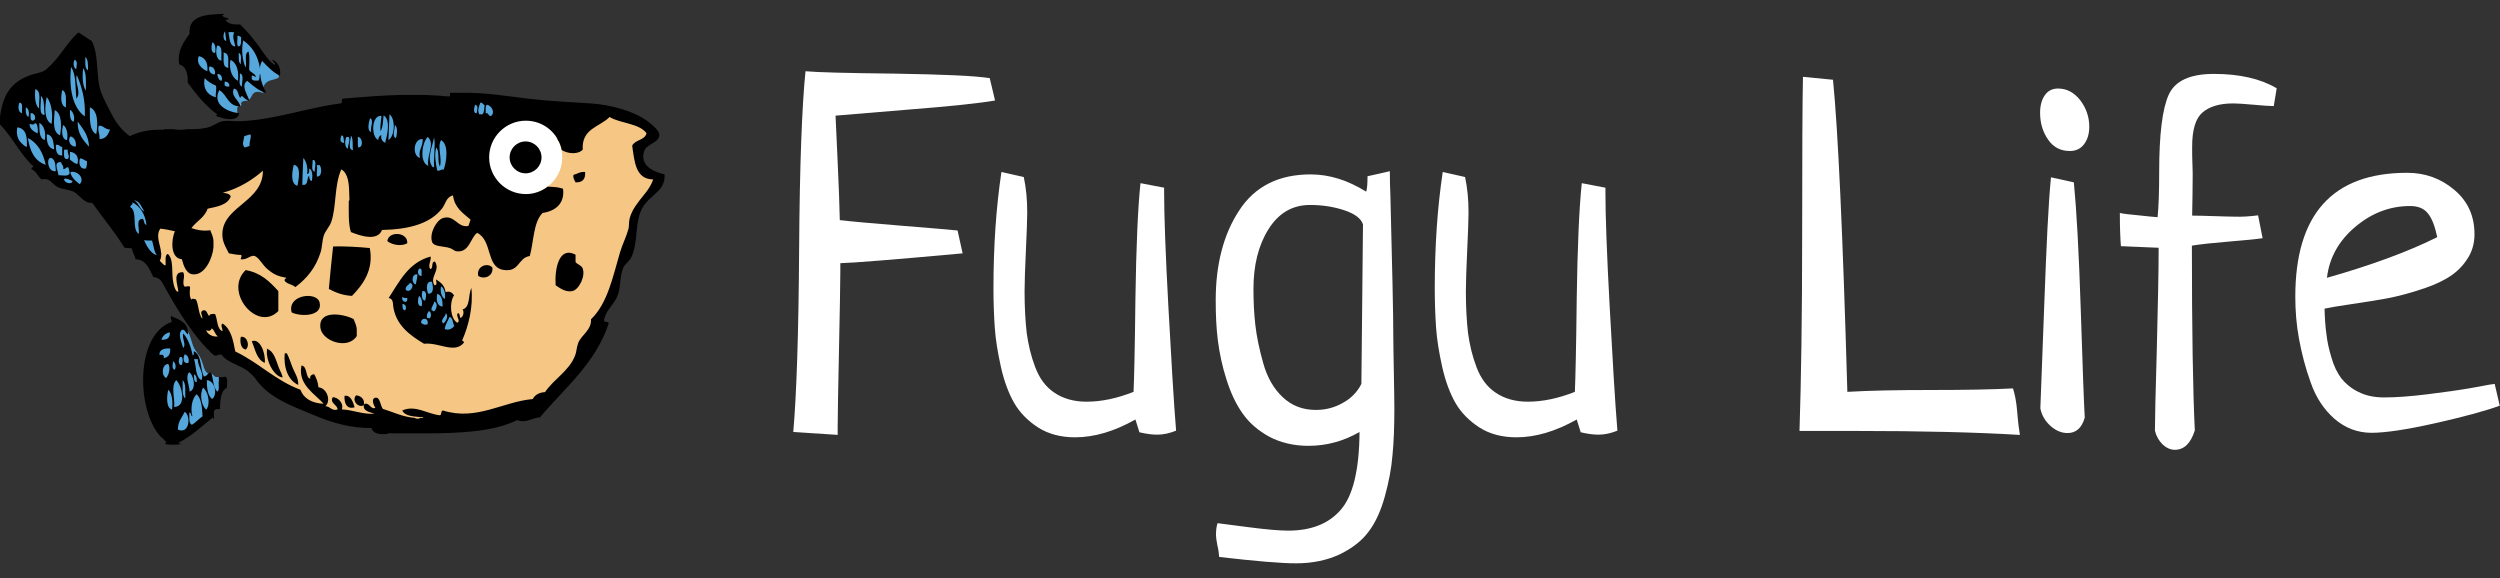 <?xml version="1.0" encoding="utf-8"?>
<!-- Generator: Adobe Illustrator 27.1.1, SVG Export Plug-In . SVG Version: 6.00 Build 0)  -->
<svg version="1.1" id="Layer_1" xmlns="http://www.w3.org/2000/svg" xmlns:xlink="http://www.w3.org/1999/xlink" x="0px" y="0px"
	 viewBox="0 0 940.4 217.6" style="enable-background:new 0 0 940.4 217.6;" xml:space="preserve">
<rect x="0" y="0" width="940.4" height="217.6" fill="#333333" stroke="none"/>
<style type="text/css">
	.st0{fill:#F5C684;}
	.st1{fill:#FFFFFF;}
	.st2{fill:#56A7DC;}
</style>
<g id="fugu_1">
	<path class="st0" d="M247.9,67.6c0,0.7-0.4,1.4-0.9,1.8c-1.2,0.9-2.2,3.1-3.2,4.3c-1.5,1.8-2.8,3.8-3.9,5.9
		c-2.3,4.4-2.4,9.8-4.4,14.4c-1.6,3.6-2.6,7.4-3.5,11.2c-0.9,3.7-2.6,7.2-4.3,10.6c-1.1,2.2-2.5,4.2-3.5,6.4c-0.9,2-1.6,3.7-3,5.5
		c-0.4,0.5-0.8,1.1-1.2,1.6c-0.9,1.4-1.4,2.9-1.9,4.5c-0.7,2.1-1.5,4.5-3.4,6.8c-0.5,0.6-0.9,1.1-1.4,1.7c-2,2.5-4.1,5.1-7.1,7.1
		c-4.3,2.8-8.3,4-13.5,5.1c-1.9,0.4-3.7,0.9-5.7,1.6c-2.9,0.9-5.9,1.9-9.2,2.1c-1.3,0.1-2.6,0.1-3.9,0.1c-1.3,0-2.5,0-3.7,0.1
		c-1.8,0.2-3.5,0.6-5.1,0.9c-2.3,0.5-4.6,1-7.2,1c-1.2,0-2.4-0.1-3.7-0.4c-5.6-1.1-11.3-1.9-16.7-2.4c-1.2-0.1-2.6-0.2-4.1-0.3
		c-6.9-0.4-15.5-0.8-20.3-6.4c-1.5-1.7-3.1-2.6-5.2-3.6c-0.9-0.5-1.9-0.9-2.9-1.6c-2.5-1.5-4.9-3.1-7.3-4.7c-1.5-1-2.9-2-4.4-2.9
		c-1.9-1.2-3.8-2.2-5.9-3.4c-5.8-3.2-11.8-6.5-15.5-12.5c-1-1.7-2-3.3-2.9-5c-1.4-2.4-2.9-4.9-4.5-7.3c-0.3-0.5-0.6-1-1-1.5
		c-1.1-1.7-2.2-3.4-3.1-5.2c-0.4-0.9-0.9-1.8-1.2-2.8c-0.3-0.9,0-1.8,0.1-2.7c0.3-2.6-0.2-5.3-1.3-7.7c-0.3-0.7-0.5-1-0.5-1.7
		c0-0.5,0-1.1,0.1-1.6c0.1-0.7,0.4-1.3,0.8-1.8c0.6-0.7,1.4-1,2.3-0.9c2,0.2,3.9,0.6,5.9,1.1c0.7,0.2,1.2,0.6,1.5,1.2
		c0.3,0.6,0.3,1.3,0,2c-0.9,1.8-1.2,5.1-0.3,6.6c0.3,0.4,0.5,0.5,0.9,0.6c1,0.1,1.9,0.8,2.1,1.7c0.5,1.9,1.2,3.9,2.1,4
		c1.1,0.1,1.9-0.2,2.6-0.9c2-2.3,2-7.9,1.8-10.9c-1.9,0-3.9-0.3-5.9-1.1c-0.7-0.3-1.2-0.8-1.4-1.5c-0.2-0.7-0.1-1.4,0.3-2
		c0.9-1.2,1.9-2.1,2.9-3c1.3-1.2,2.5-2.2,2.9-3.7c0.5-1.6,1.9-1.8,5.5-2.5c0.8-0.1,1.9-0.4,2.2-0.5c0.1-0.1,0.2-0.2,0.3-0.3
		c-0.1,0-0.1-0.1-0.1-0.1c-1.1-0.7-1.3-2.2-0.7-3.2c0.7-0.9,1.9-1.3,2.9-0.8c1.8-0.2,7.4-4.3,11.3-7.8c0.7-0.6,1.7-0.8,2.5-0.4
		c0.8,0.4,1.4,1.2,1.4,2.1c0,7.1-4.7,11-8.8,14.4c-3.2,2.7-6.1,5-6.5,8.6c-0.2,2.2,0.6,5.2,1.6,5.8c0.5,0.3,1.6,0.4,2.6,0.5
		c1.3,0.1,2.8,0.3,4.1,0.9c3.1,1.3,5.8,3.2,8.5,5c1.1,0.7,2.2,1.5,3.3,2.2c1.1,0.7,1.9,1.4,2.7,2c2.1,1.7,2.1,1.7,3.6,0.2
		c2.7-2.7,4.7-5.8,5.6-8.8c0.6-2,1.3-4,2.1-5.9c1.1-3,2.2-6.1,2.8-9c0.4-1.9,0.6-3.9,0.7-5.9c0.4-3.8,0.7-7.7,2.4-11.5
		c0.4-0.9,1.5-1.5,2.5-1.4c2.7,0.4,4.6,7.4,4.6,7.4c0.1,0.9,0.1,2.6-0.1,5.6c-0.2,3-0.5,9.1,0.1,11c4.5,1.8,6.5,1.5,7.2,1.2
		c0.4-0.2,0.7-0.5,0.9-0.9c0.4-0.9,1.2-1.4,2.1-1.5c10.4-0.2,17.2-2.6,20.8-7.2c0.3-0.4,0.6-0.9,0.8-1.4c0.7-1.5,1.7-3.6,4.4-4.3
		c0.8-0.2,1.6,0,2.2,0.5c0.6,0.5,0.8,1.3,0.7,2.1c-0.5,2.5,3.4,6.4,6.5,9.5c2.6,2.6,5,4.9,6.1,7.4c0.3,0.7,0.6,1.5,0.9,2.3
		c0.9,2.2,2.3,6,3.9,6.4c0.7,0.2,1.7-0.4,2.4-0.9c0.9-0.7,3.9-2.9,4.9-4.4c0.8-1.2,0.8-3.2,0.9-5.3c0.1-3.7,0.2-8.3,4.6-10.8
		c0.9-0.5,1.7-0.9,2.6-1.3c2.9-1.3,4.2-1.9,4.2-4.5c-0.4-0.1-1.1-0.1-1.9,0c-2.1,0-5.2,0.2-7.6,0.4c-0.8,0.1-1.6,0.2-2.4,0.2
		c-6.5,0-11.9-4.5-13.4-10.5c-0.3-1-0.4-2.1-0.4-3.2c0-3.1,1.1-6,2.8-8.3c2.4-3.2,6.3-5.3,10.7-5.4c0.1,0,0.2,0,0.3,0
		c1.4,0,2.8,0.2,4.1,0.7c1.2,0.4,2.4,0.9,3.5,1.7c0.1,0.1,0.2,0.2,0.4,0.3c1.4,1,2.6,2.2,3.6,3.6c0.9,1,1.8,1.8,2.8,2.5
		c0.3,0.2,0.9,0.4,1.6,0.6c1.1,0.3,2.4,0.6,3.2,0.7c0.3-5.9,5.7-11.2,11.3-12.9c4.3-1.4,14.6,3.3,16.9,6.4c0.5,0.7,0.7,1.5,0.5,2.2
		c-0.4,1.7-2,2.6-3.2,3.3c-0.1,0.1-0.3,0.1-0.4,0.2l-0.2,0.2c-0.9,0.7-1.3,1.5-1.3,2.5c0,3.1,1.4,8,5.3,8
		C246.9,65.3,247.9,66.3,247.9,67.6L247.9,67.6z"/>
	<path class="st1" d="M209.2,51.6c0.9,1.4,1.6,3,2,4.8c0.2,0.9,0.3,1.8,0.3,2.8c0,4.5-2.2,8.5-5.5,11c-1.7,1.3-3.7,2.2-5.8,2.6
		c2.4-0.2,5.4-0.4,7.6-0.4c0,0-0.1,0-0.1,0.1c-2.8,2.1-6.2,3.3-9.9,3.3c-9.1,0-16.5-7.4-16.5-16.5s7.4-16.5,16.5-16.5
		c7.6,0,13.9,5.1,15.9,12c-0.7-0.2-1.3-0.4-1.6-0.6C211,53.4,210.1,52.6,209.2,51.6z"/>
	<path class="st2" d="M186,39.5c0.6,2,1,4.6-0.7,5.9c-0.9,0.7-2.2,0.7-3.3,0.6c-2.1-0.1-4.2-0.5-5.8-1.9s-2.1-4-0.7-5.5
		c1.2-1.3,3.2-1.2,5-0.8c2.1,0.4,4,1.1,5.9,2 M157.1,51.5c-0.5,0.2-1,0.5-1.4,0.9c-0.7,0.7-0.9,1.7-1,2.7c-0.1,1.7,0.1,3.4,1.2,4.7
		c0.3,0.4,0.7,0.7,1.1,1.1c1.5,1.2,3,2.5,4.5,3.7c0.6,0.5,1.3,1,2.1,1.2c0.6,0.1,1.1,0,1.7-0.2c0.9-0.2,1.8-0.5,2.3-1.1
		c0.4-0.5,0.6-1.2,0.7-1.9c0.3-1.4,0.5-2.8,0.7-4.2c0.1-0.9,0.2-1.9,0.1-2.8c-0.7-4-5-4.9-8.4-4.8C159.5,50.8,158.3,51,157.1,51.5
		L157.1,51.5z M147,42.3c-1.8-0.2-3.6,0-5.3,0.2c-0.7,0.1-1.5,0.2-2.1,0.5c-1.2,0.5-2.1,1.5-2.5,2.8s-0.2,2.6,0.4,3.7
		c0.3,0.6,0.8,1.1,1.3,1.5c1.2,1.2,2.4,2.5,3.8,3.4c0.4,0.2,0.8,0.5,1.2,0.5c0.5,0.1,1-0.1,1.5-0.2c1-0.4,1.9-0.9,2.9-1.5
		c0.4-0.3,0.9-0.5,1.3-0.9c0.7-0.8,0.9-1.9,0.9-3c0-1.2-0.2-2.5-0.6-3.6C149.2,44.5,148.6,42.5,147,42.3L147,42.3z M127.4,51.4
		c-0.2,0.5-0.1,1.3-0.1,1.9c0,0.2,0,0.5,0.1,0.7c0.2,0.7,1,0.8,1.6,1.2c0.8,0.4,1.3,1.2,2.1,1.6c0.8,0.5,1.8,0.5,2.8,0.2
		s1.7-0.8,2.3-1.5c0.3-0.3,0.6-0.7,0.7-1.1c0.2-0.8-0.2-1.6-0.5-2.3c-0.2-0.4-0.3-0.9-0.6-1.2c-0.5-0.6-1.3-0.8-2-0.9
		c-0.4-0.1-0.8-0.2-1.2,0c-0.2,0.1-0.4,0.2-0.6,0.3c-0.6,0.4-1.4,0.4-2.1,0.3c-0.5,0-1.3-0.3-1.8,0c-0.2,0.1-0.4,0.3-0.5,0.6
		c-0.1,0.1-0.1,0.1-0.2,0.2C127.5,51.2,127.4,51.3,127.4,51.4z M112.3,60.7c-0.9,0.4-1.7-0.8-2.5-0.1c-0.3,0.2-0.5,0.5-0.6,0.8
		c-0.6,1-0.2,2.5-0.3,3.6c0,0.8-0.1,1.6-0.1,2.4s0.2,1.6,0.6,2.2s1.3,1.1,2.1,0.9c0.3-0.1,0.6-0.3,1-0.3c0.9-0.2,2,0.3,2.8-0.1
		c0.4-0.2,0.6-0.5,0.9-0.7c0.5-0.4,1.1-0.5,1.7-0.8s0.9-0.9,1.4-1.2c0.4-0.2,0.8-0.3,1.2-0.5c0.4-0.2,0.7-0.6,0.9-1
		c0.1-0.3,0.2-0.7,0.2-1.1c0-0.7,0.1-1.4,0.1-2.1c0-0.3,0-0.5-0.1-0.8c-0.2-0.3-0.5-0.5-0.8-0.6c-0.5-0.2-1-0.6-1.3-1
		c-0.4-0.4-0.7-0.8-1.2-0.9c-0.7-0.1-1.3,0.5-1.9,0.4c-0.2,0-0.4-0.2-0.6-0.3c-0.3-0.2-0.6-0.4-0.9-0.6c-0.3-0.2-0.7-0.4-1-0.3
		c-0.4,0.1-0.6,0.6-0.8,1S112.7,60.5,112.3,60.7L112.3,60.7z M92.2,50c-0.6,0.2-1.1,0.7-1.3,1.3s-0.3,1.2-0.3,1.9
		c0,0.8,0.2,1.5,0.6,2.2c0.1,0.1,0.1,0.2,0.2,0.3c0.1,0.1,0.3,0.2,0.5,0.2c0.7,0.2,1.4,0.4,2.1,0.3c0.3,0,0.6-0.6,0.7-0.9
		c0.4-0.9,0.7-1.8,0.8-2.7c0.1-0.6,0-2.2-0.6-2.6c-0.2-0.2-0.8,0-1.1,0C93.2,49.9,92.7,49.8,92.2,50L92.2,50z M55,78
		c-1.1-2.3-3.3-5.7-6.3-3.9c-1.3,0.8-2,2.3-2.1,3.9s0.3,3.1,0.9,4.5c2,5.5,5.4,10.6,10,14.2c0.6,0.5,1.5,0.9,2,0.3
		c0.2-0.3,0.1-0.8,0-1.2c-0.5-1.7-1.1-3.5-1.6-5.2c-0.1-0.5-0.3-0.9-0.5-1.3c-0.4-0.6-1-1-1.6-1.1C56.8,84.9,56.5,81.1,55,78L55,78z
		 M25.8,23c-0.9,1.9-1.2,4-2.1,6c-0.8,1.7-2,3.2-3.6,4.4c-0.6,0.4-1.2,0.8-1.9,0.8c-0.5,0-1-0.3-1.5-0.5c-1-0.5-2.1-0.8-3.3-1.1
		c-0.5-0.1-1-0.1-1.3,0.2c-0.2,0.2-0.3,0.5-0.4,0.8c-0.4,1.4-0.8,2.7-1.2,4.1c-1.2,0.1-2.3,0.2-3.5,0.3c-0.5,0-1.1,0.1-1.3,0.5
		c-0.2,0.3-0.2,0.6-0.2,0.9c-0.1,1.8-0.1,3.7-0.2,5.5c-0.1,2.2-0.1,4.5,0.6,6.6c0.7,1.8,1.8,3.3,3,4.8c0.7,0.9,1.4,1.7,2.1,2.6
		c1.8,2.2,3.6,4.5,5.8,6.4c3.2,2.8,7.2,4.6,11.4,5.2c1.2,0.2,2.5,0.3,3.6-0.3c1.1-0.6,1.8-2.1,1.1-3.1c-0.2-0.4-0.7-0.7-0.7-1.2
		c-0.1-0.9,1-1.3,1.5-1.9c1-1,0.6-2.7,0-4c-0.1-0.3-0.2-0.6-0.2-0.9c0.1-1.1,2-1.2,2.2-2.3c0.1-0.4-0.1-0.7,0-1.1
		c0.2-0.7,1.2-0.8,1.9-1c2.5-0.4,4.7-2.6,5-5.1c0-0.4,0-0.8-0.1-1.2c-0.3-0.7-1-1-1.5-1.5c-1.4-1.2-1.7-3.2-2.5-4.8
		c-0.8-1.9-2.3-3.5-4.2-4.6c0.3-4,0.4-8.1,0.2-12.1c0-1.5-0.1-3-0.8-4.4C31.6,16.9,27.1,19.9,25.8,23L25.8,23z M70.2,124.1
		c-2.1-2.6-5.7-2.2-8.2-0.5c-2.7,1.7-4.6,4.6-5.1,7.7c-0.2,1.3-0.2,2.6-0.2,3.9c0,3.8,0.1,7.6,1,11.3c0.9,3.4,2.4,6.6,3.1,10
		c0.2,1,0.3,2,0.6,2.9c0.4,1.1,1,2.1,1.7,3.1c0.9,1.2,2,2.4,3.5,2.3c1-0.1,1.8-0.6,2.6-1.2c0.4-0.3,0.8-0.6,1.2-0.9
		c3.8-2.9,7.7-5.8,10.1-10c1.8-3,2.6-6.6,2.4-10c0-0.2-0.1-0.5-0.2-0.7c-0.4-0.4-1-0.1-1.5-0.2c-0.8-0.2-1.2-1.4-2-1.5
		c-0.2,0-0.4,0.1-0.6,0.1c-0.9,0.1-1.5-1-1.8-1.9c-0.5-1.5-0.9-3.1-1.7-4.5c-0.5-0.8-1.2-1.6-1.7-2.4
		C71.9,129.2,71.9,126.1,70.2,124.1L70.2,124.1z M88.8,10.6c-1-0.6-2.2-0.3-3.3-0.6c-0.4-0.1-0.8-0.3-1.2-0.4
		c-2.2-0.7-4.3-0.2-6.3,0.8c-2.5,1.3-4.4,3.6-5.7,6.1c-0.5,0.9-0.9,1.9-1.1,3c-0.4,2.8,0.9,5.5,1.6,8.3c0.4,1.7,0.6,3.4,1.4,5
		c0.4,0.9,1.1,1.7,1.7,2.5c0.9,1.2,1.8,2.3,2.7,3.5c0.5,0.7,1.1,1.4,1.8,2c0.9,0.8,2,1.2,3.1,1.7c1.1,0.5,2.2,0.9,3.4,1.2
		c0.9,0.2,2,0.2,2.3-0.7c0.2-0.5,0-1.1,0-1.7s0.1-1.3,0.6-1.4c0.3-0.1,0.8,0,0.9-0.2c0.2-0.2,0-0.5,0-0.8c0-0.5,0.6-0.8,1.1-0.9
		s1,0,1.5-0.2c1.1-0.5,1.3-2.1,2.2-2.8c1-0.8,2.4-0.4,3.6,0c-0.6-1.6,0.2-3.5,1.6-4.3c1.3-0.8,3-0.7,4.2-1.6
		c0.1-1.2-0.6-2.4-1.5-3.3s-1.9-1.6-2.8-2.5c-1.2-1.1-2.1-2.4-3-3.8c-1.8-2.5-3.7-5-6.2-6.9C90.8,12,89.8,11.1,88.8,10.6L88.8,10.6z
		 M159.9,100.4c-0.6-2-2.7-0.8-3.7,0.2c-2.2,2.3-4.4,4.7-5.5,7.6c-1,2.5-1.1,5.2-0.4,7.8c0.2,0.7,0.6,1.6,1.3,1.8
		c1,0.3,1.9-0.7,2.1-1.7c0.1-0.5,0.2-1.2,0.7-1.2c0.3,0,0.5,0.2,0.7,0.4c0.9,1,1.8,2,2.7,3c0.1,0.1,0.2,0.2,0.2,0.4
		c0,0.2-0.1,0.3-0.2,0.5c-0.8,1.1-1.1,2.4-0.9,3.7c0.1,0.3,0.2,0.7,0.4,0.9c0.2,0.2,0.6,0.3,0.9,0.3c1.7,0.1,3.5-0.9,4.2-2.5
		c0.2-0.5,0.7-1.2,1.2-0.9c0.1,0.1,0.2,0.2,0.2,0.4c0.3,1.1,0,2.4,0.7,3.3c0.8,1.1,2.3,1.1,3.6,1c1.4-0.1,3-0.5,3.5-1.8
		c0.4-1.2-0.4-2.4-1.1-3.5c-1.2-1.7-2.2-3.6-2.4-5.7c-0.1-1.1-0.1-2.2-0.2-3.2c-0.2-1.4-0.7-2.7-1.6-3.8c-0.2-0.2-0.4-0.4-0.6-0.5
		c-0.5-0.1-0.9,0.3-1.1,0.7s0,0.9,0.1,1.4c-0.9-0.7-1.6-1.7-1.9-2.8c-0.1-0.4-0.2-0.8-0.5-1.1c-0.3-0.3-0.8-0.5-1.1-0.8
		C159.6,103.5,160.4,101.9,159.9,100.4L159.9,100.4z"/>
	<path d="M203.7,59.2c0,3.3-2.7,6-6,6s-6-2.7-6-6s2.7-6,6-6S203.7,55.9,203.7,59.2z M250,65.6c0.2,4.5-2.4,6.2-4.6,8.3
		c-0.9,0.7-1.7,1.5-2.4,2.4c-0.3,0.3-0.6,0.7-0.8,1c-3.7,5.2-1.9,13.6-4.7,19.4c-0.7,1.5-2.4,2.6-3,3.9c-1.6,3.7-0.8,7.7-2.4,11.1
		c-1.6,3.4-4.2,5-4.9,8.7c0,1,1.6,0.4,1.8,1.2c-5.1,15.3-16.6,24.3-25.9,35.4c-2.9,0.1-5.4,2.4-8.5,1c-8.7,4.3-21,5-34.1,5h-12.7
		c-0.6,0.1-1.7-0.3-2,0.2c-3.1,0.4-5.4-0.1-6.1-2.2c-7.5,0.1-14.6-1.9-21-4.6c-9.2-3.8-17.8-6.8-22.7-14.1c-0.7-0.9-1.5-1.6-2.4-2.4
		c-3-2.6-7.9-3.3-10.3-6.5c-1.2-0.3-1.9,0.8-2.8,0.2c-1.1-0.7-1.7-1.8-2.8-2.6c-5.3-5.7-10-12.9-14.3-20.5c-0.4-0.7-0.8-1.4-1.2-2.1
		c-1.3-2.3-1.7-3.9-4.5-4.2c-1.6-2.9-2.5-6.5-6.7-6.7c-0.3-1.5-1.1-2.4-1.4-4c-0.6-0.4-2.1,0-2.8-0.4c-3.7-5.9-8.1-11.2-12.1-16.8
		c-3.1,0.3-4.6-2.9-7-4.2c-1.6-0.8-4.2-0.8-6.1-1.8c-2.1-1.1-2.8-3.6-5.9-2.8c-1.5-1-1.9-3.1-3.8-3.8c-0.3-0.9,0.7-0.5,0.6-1.2
		C7.7,58.2,4.7,51.6,0,46.8V44c1.1-8.7,4.4-13.2,11.3-15.7c2.5-0.9,5.3-0.9,6.9-3c0.8-0.6,1.5-1.4,2.2-2.2c3.2-3.5,5.5-7.8,9.1-10.9
		c1.7,1,3.2,2.2,5,3.2c2.9,5.6,1.4,13.4,3.5,19.2c1,2.8,3,6.4,4.5,9.3c1.6,2.9,3.8,5.5,6.3,7.3c3-1.4,6.5-2.4,10.9-2.4
		c0.7-0.1,1.8,0.2,2.2-0.2h3.4c1.2,0.3,3.8,0.3,4.9,0c2.8,0,5.2,0,7.7-0.6c2.2-0.5,4-2,5.7-2.4c2.1-0.4,4.4,0.1,6.5,0
		c13.3-0.5,25.4-5.1,38-6.7c1.1-0.2,0-1.3,0.8-1.8c7.1-0.6,14.2-1.2,21.8-1.4h8.9c3.2,0.1,6.3,0.3,9.3,0.6c0.8,0,0.1-1.4,0.4-1.4
		h5.9c8.1,0,15.7,1.3,23.4,2.2c7.6,0.9,15.4,1.3,23.6,1.8c7.5,0.5,16.1,2.8,21.4,6.7c1.6,1.2,4.3,3.4,4.4,5c0.2,3-4.6,3.5-5.6,6
		C240.4,62.2,245.7,64.6,250,65.6L250,65.6z M33.1,26.4c0-2,0.1-4-1-5C32.2,23.3,31.7,25.8,33.1,26.4z M32.3,34.1
		c0-3.1,0.3-6.6-1-8.5C30.9,28.4,31,32.3,32.3,34.1z M28.7,26c0.1-1.2,0.6-3.1-0.6-3.5C27.4,23.4,27.6,25.7,28.7,26z M31.9,43.8
		c0.3-6.5-1.2-11.2-3-15.6c-0.9,3,1.9,6.6-0.2,8.9c-0.4-4.2,0-9.2-2-11.9C25.9,33.2,27.3,40.5,31.9,43.8L31.9,43.8z M27.7,45.8
		c0.6-1.8-0.2-3.9-1.4-4.5C26.3,43.2,26.2,45.4,27.7,45.8z M28.5,55.1c0.3-1.5-0.4-3.5-2-3.8C25.3,52.7,26.4,55.3,28.5,55.1z
		 M26.3,57.1v3c1,0.5,1.5,1.4,2.8,1.6C29.9,59.1,28.5,57.3,26.3,57.1z M25.5,56.3h-1.4c0.1,1.6-0.5,3.8,1.4,3.5
		C26.5,58.9,25.2,57.8,25.5,56.3z M23.8,47c-0.7,1.9-0.7,5.5,1.4,5.7C25.7,50.5,25.1,47.9,23.8,47z M24.8,40.4
		c-0.1-2.5,0.5-5.8-1.4-6.5C22.9,36.3,22.6,39.7,24.8,40.4z M22.6,50.9c0.6-3.5,0.7-8.2-2-9.5C20.3,45.1,19.6,49.7,22.6,50.9z
		 M19.4,46.6c0.6-3.8-0.1-8-1.8-10.1C16.8,39.8,16.5,45.3,19.4,46.6z M16.8,43.2c-0.4-2.4,0.1-5.8-1.4-7.1
		C15.6,38.5,14.3,43.4,16.8,43.2z M16.8,52.7c0.6-2.7-0.2-5.5-2-6.5C14.8,49.1,14.7,52,16.8,52.7z M14.7,40.8
		c-0.2-2.9,1-6.4-1.4-7.3C13,36,13.1,39.6,14.7,40.8z M12.1,45.4c1.9,0,1.2-3.2-0.6-2.8C11.5,43.7,11.3,45.1,12.1,45.4z M11.1,46.6
		c0.1,2.1,1.6,2.8,3,3.6c0.4-1.4-0.1-5.1-1.4-3.4C12,46.9,11.6,46.7,11.1,46.6z M10.7,44c0.4-1.4,0.2-3.2-1-3.6
		C9.6,42,9.7,43.5,10.7,44z M8.3,42.6c-0.2-1.5,0.6-3.9-1-4C6.7,40,6.8,42.3,8.3,42.6z M6.5,47.9c-0.4,2.1,0,4,1,5.3
		c0.6,0.8,2.3,2.3,2.6,2C10.3,51.4,9.8,48.3,6.5,47.9L6.5,47.9z M17.2,62c-1-4.6-3-8.2-6.7-10.1C11.2,56.8,13,60.6,17.2,62z
		 M17.6,50.5c-0.1,2.9,0.4,5.2,2.8,5.7C20.1,53.7,20.1,50.9,17.6,50.5z M21,64.4c-0.1-1.3-0.1-3.7-1-4.5C17.3,57.4,17.4,65,21,64.4z
		 M21,54.5c0,2.1,0.2,4.1,2.4,4v-3.2C22.4,55.2,22.3,54.2,21,54.5z M22,65.9c1.6,0,3.4,0.6,4.2-0.6c-0.1-0.9-0.2-1.8-0.6-2.4
		c-0.8-0.1-1.3,1.1-1.8,0.6C24,62.2,23.1,62,23,61C19.8,60.7,21.9,64.3,22,65.9z M27.3,68.1c-0.9-0.3-2.1-1.2-3.2-0.8
		C24,68.7,26.9,69.7,27.3,68.1z M26.5,64.7c0.1,1.8,2,3.5,3.5,4.6C32,67.1,29.2,64.1,26.5,64.7z M32.7,60.6c-1-0.2-1.4-1-2.6-1
		c-0.6,1.8-0.1,4.2,2.2,3.8C32.6,62.6,32.8,61.7,32.7,60.6L32.7,60.6z M33.5,55.2c-0.2-4.5-2.4-6.8-4.3-9.5
		C29.1,50.3,31.3,52.8,33.5,55.2z M33.8,40.4c0,4.2-0.3,8.6,2.4,10.1C36.9,46.8,36.9,41.5,33.8,40.4z M41.4,48.7
		c-1.9,0.1-2.7-1.7-4.2-1.4c-0.7,1.6,0.5,3.1,0.2,5C39.9,52.3,40.7,50.5,41.4,48.7L41.4,48.7z M182.7,42.6c1.3-0.3,0.8,1.2,2,1
		c1.7-1.2,0.2-4-1.6-4.2C182.5,40,182.7,41.4,182.7,42.6z M180.3,43h1.2c0.7-0.7,0.6-2.2,0.8-3.4c-0.6-0.3-0.7-1-1.6-1
		C180.3,39.8,179.4,41.7,180.3,43L180.3,43z M179.3,42.6c0.1-1.3,0.9-2.8-0.6-3.2C178.5,40.2,177.7,42.7,179.3,42.6z M164.5,64.2
		c1.1,0.2,1.2-0.6,2.4-0.4c1.1-3,2-9.5-1-11.1c-1.5,2.7,0.5,6.7-0.4,9.9c-1.1-1.7,0-5.7-1.4-7.1C163.3,58.3,163.9,61.6,164.5,64.2
		L164.5,64.2z M163.3,51.7c-0.4,2.2-1.9,5.9-1.6,8.7c0.1,0.7,0.8,3,1.6,2.4C163,59,163.9,55.2,163.3,51.7z M161.1,62.4
		c-0.7-4,2.7-8.3-0.2-10.9C158.8,53.5,157.6,61,161.1,62.4z M158,59.4c-0.8-3,1.2-4.2,1-7.1C155.4,52.1,155,58.7,158,59.4z
		 M148.5,47c0.1,1.7-1.2,4.2,0.4,5C149.4,50.7,149.7,47.6,148.5,47z M146.1,52.7c2.4-1.4,2.8-8,0.4-9.7
		C146.3,46.2,146.3,49.6,146.1,52.7z M142.3,52.7c-0.1-1,0.8-2,1.2-1.8c-0.4,1,0.3,2.5,1.4,2.8c0.7-2.8,2.2-8.6-0.6-10.3
		c-0.3,2.1-0.2,4.5-1.2,6c-0.1-2.2,0.2-3.9,0.4-5.8C139.8,43.1,139.4,51.3,142.3,52.7z M139.6,49.7c-0.4-2.2,1.2-4.3-0.4-5.3
		C138.8,45.9,137.9,49,139.6,49.7z M134.8,55.5c2-0.1,1.6-3.9-0.2-4C134.7,52.8,134.4,54.5,134.8,55.5z M132.8,56.5
		c-0.3-1,0.2-4.5-0.8-5.5C132,52.4,130.6,56.3,132.8,56.5z M130.9,55.9c-0.1-1.7,1.1-3,0.2-4.4h-0.8
		C129.7,52.7,129.5,55.5,130.9,55.9L130.9,55.9z M128.1,53.1c0.5,0.2,0.5,0.8,1.4,0.6c-0.4-0.9,0.1-2.6-1-2.8
		C128.2,51.5,128,52.2,128.1,53.1z M119.2,66.4c2,0.2,1.9-3.4,1-4.3c-0.3,0.1-1-0.2-1,0.2C119.5,63.2,119,64.9,119.2,66.4
		L119.2,66.4z M118.4,64.6c-0.1-1.6,0.7-3.3-0.2-4.4h-0.6C117.7,61.9,116.8,64.1,118.4,64.6z M113.7,69.5c2.5,0.5,1.5-2.5,2.6-3.4
		c0,1,0.2,1.8,1,2c0.3-1.6,0.4-4.2-1-4.7c0,0.9,0.2,2-0.8,2c0.4-2.1-0.2-4.7-1.4-6C113.9,62.8,113.8,66.2,113.7,69.5L113.7,69.5z
		 M111.9,69.9c0.4-2.3,1.6-7.5-1.4-7.9C109.9,64.5,109.1,69.2,111.9,69.9z M92.1,55.5c0.7-0.2,1.2-0.4,1.8-0.6
		c-0.2-1.8,0.6-2.5,0.4-4.3c-0.9,0-1.5,0.4-2.4,0.6C91.7,52.8,90.8,54.4,92.1,55.5L92.1,55.5z M50.3,75.3c1.8,0.7,2.4,3.8,4,4.2
		C53.1,77.8,52.7,75.6,50.3,75.3z M55.1,84.6c-0.5-4.1-2.3-6.9-5.3-8.5c0.3,1.1-0.8,0.9-0.8,1.8c2.9,1.5,0.4,8.4,3.2,10.1
		c0.3-2.3-1.2-5.5,1.4-5.7C54.4,82.6,53.9,84.4,55.1,84.6z M59,96c-1.1-1.4-1.2-3.7-1.8-5.5c-1-0.1-2.2,0.1-3-0.2
		C55.2,92.8,56.9,95.5,59,96z M82,126.5c-1.2-0.6-1.2-2.3-2.4-3c-0.1,1-1.4,1.2-2,0.6C77.6,125.5,80.2,127,82,126.5L82,126.5z
		 M245.7,67.5c-6.7-0.1-7-6.7-7.9-12.7c1.1-2.3,4.8-2,5.4-4.7c-2.9-3.8-9.8-3.6-13.9-6.1c-3.7,3.8-10.6,4.3-10.1,12.3
		c-1.1,1.2-3.1,1.5-5,1.2c-1.1-0.2-2.2-0.6-2.9-1.1c-1.3-6.3-6.8-11-13.5-11c-7.6,0-13.8,6.2-13.8,13.8s6.2,13.8,13.8,13.8
		c3.1,0,5.9-1,8.2-2.8c1.3,0.1,2.6,0.1,3.8,0.3c0.7,0.1,1.4,0.3,2,0.5c0.7,5.6-2.9,8.4-7.7,9.1c-3.5,3.5-3.3,10.7-4.8,16.2
		c-4.6,0.7-3.8,6.3-10.1,5.2c-6.4-1.2-3.9-11-9.7-13.9c-2.5,1.6-2.9,7.7-7.9,6.9c-0.7-0.1-1.4-0.9-2.4-1.2c-2.5-0.8-6.1-0.4-6.7-2.4
		c-1-3.1,1.6-8.1,4.2-8.9c4.3-1.3,5.4,3.8,9.5,3c0.3-0.7,0.5-1.6,0.8-2.4c-2.8-2.4-6-4.4-6.6-9.1c-2.6,0.6-2.8,3.3-4.1,4.9
		c-4.4,5.7-12.4,7.9-22.6,8.1c-1.7,4.4-8.2,2.2-11.7,0.8c-1-3.1-0.8-7.6-0.8-11.7c0.5-0.3,0.1-1.5,0.2-2.2c-0.1-4.1-0.3-8.1-3-9.7
		c-2.7,6-1.8,14-3.8,19.8c-0.7,1.9-2.2,3.3-2.8,5.1c-0.7,2.3-0.6,4.5-1.2,6.3c-1.8,5.7-5,9.7-9.5,13.1c-1.1-1.1-3.2-1.1-4-2.4
		c-0.4-0.7,1.2-1.1,0.2-1.2c-2.9-0.5-4.6-1.4-6.5-3c-2-1.6-3-4-4.6-4.9c-1.7-1.1-3.2,1.5-5.7,1c0.1-0.5,0.6-1.2,0.2-1.6
		c-1.3,0-3-0.3-4.6-0.6c-1.2-2.5-2.8-4.6-2.4-8.3c1.1-9.6,15.2-11.4,15.2-22.8c-3.7,3.3-9,6.7-15.1,8.3c1.3,0.2,2.6,0.3,3,1.4
		c-1.2,3.2-5,3.8-8.7,4.6c-1.1,3.3-4.2,4.7-6.1,7.3c2,0.7,4.4,1.2,7.1,0.8c0.5,1.4,1.2,2.5,1.2,4.3v2.2c-0.4,4.2-3.3,10.5-7.7,10.1
		c-2.5-0.2-3.5-3.1-4.2-5.7c-4.3-0.3-4.1-7.2-2.6-10.5c-1.7-0.4-3.6-0.8-5.5-1c-2.5,3.6,1.8,8.4-0.2,12.1c0.6,0.5,1.9,2.2,2.2,1.6
		c0.1-1.5-0.4-3.7,0.8-4.2c1.9,1.5,1.6,5.3,1.8,8.5c0.1,1.7,0.5,3.8,1.1,4.9c0.3,0.6,0.7,0.9,1.1,0.8c-0.2-2.5-2.4-7.6,1.8-7.3
		c0.9,1.5-0.5,3.7,0.4,5.3c0.4,0.4,1.6-0.4,2.2,0.2c-0.1,1.9-0.4,3.7,0.6,4.9c-0.1-0.8,1.2-0.2,1.6-0.2c1.1,2.1,0.9,5.6,2.4,7.3
		c0.2-1.1-1-2.3,0-3c1.7-0.9,1.8,1.4,2.6,2c0.1-0.9,1.1-0.8,2.2-0.8c1,2.1,0.6,5.6,2.8,6.5c0.1-1-0.9-2.3,0-2.9
		c3.1,1.9,4,6.1,4.8,10.5c8.8,4.2,15.1,10.9,24.5,14.4c1.3,3.4,4.3,5,8.7,5.3c-2.9-3.6-9.8-7.1-8.3-14.4c2.4,0.2,1.4,4.9,3.4,4.9
		c-0.5-0.7,0.4-1.7,1.4-1.6c0.8,1.4,1.4,2.9,1.6,4.9c3.1,0.2,4.9,5,2.6,7.1c1.8,0,2.5,2,4.6,1.2c-0.1-1.8-3.2-2.5-1.8-4.6
		c1.7,0,4.2,2,3.4,4.6c4.3,0.2,8,2,12.3,1.6c-1.8-0.6-4.8-1-3.9-3.6c1.9-0.9,2.4,2.2,4.2,1.4c-0.8-1.2-1.6-3.5,0-3.8
		c1.8-0.3,1.8,2.8,2.8,4.2c4,1.2,7.3,3,12.1,3.4c0.2,0.4,1.7,0.4,1.9,0h0c0.4-0.1,1.2,0.3,1.2-0.2c-3.1-0.4-6.7-0.2-7.9-2.6
		c4.9-2.2,9.4,1.3,14.1,1.8c0.9-0.1,0.3-1.7,1.2-1.8c12.6,4,22.5-3.3,33.8-4.3c0.8-1.5,2.3-2.5,4.6-2.6c3.6-5.2,9-7.9,11.3-13.7
		c0.6-1.4,0.5-2.9,1.2-4.8c1.1-2.9,5.1-4.9,4.8-8.9c6.2-5.9,8.2-15.9,10.9-25.1c0.9-3.1,2.4-5.9,3.2-8.9c0.3-1.2,0.1-2.5,0.4-3.7
		c0.6-2.5,1.8-4.4,3.1-6.1C241.7,73.7,244.4,71.3,245.7,67.5L245.7,67.5z M174,116.4c0.7,0.9,0.3,2.8-0.8,3.2
		c-0.4-0.5-0.1-1.8-1-1.8c-0.9,1.2,1.3,2.9-0.2,3.6c-2.6-1.5-3.1-7.6-1.2-10.3c-0.6-0.9-1.6-1.8-3.2-1.2c-0.3-2.5-1.8-3.7-3.6-4.8
		c0,0.8,0.7,2.2-0.6,2.2c-1.9-3.2,2.4-5.6,0.2-8.9c-1.6-0.1-0.4,2.7-1.8,2.8c-0.9-1.6,0.4-2.8,0.2-4.7c-8.3,2.2-11.7,9.3-15.8,15.6
		c1.9,0.3,1.5,2.2,1.8,3.7c1.2,6.7,6.3,10.4,11.5,13.5c5.7-0.6,11.5,3.9,15-0.4c0.2-0.7-0.7-0.3-0.6-1c2.3-5.2,4.2-12.5,3.4-19.6
		C176.1,110.8,177,115.6,174,116.4L174,116.4z M167.3,123.8c0.2-1.9,1.2-3.1,1.8-4.6c1.4,0.3,1.1,2.4,1.8,3.4
		C170.2,123.5,168.9,124.4,167.3,123.8L167.3,123.8z M167.7,117.8c1.2,1.1,0,3.3-1,3.9C165.4,120.2,167.6,119.3,167.7,117.8z
		 M165.9,107.7c1.3,0.7,1.8,3.1,1.4,4.8C166,111.7,165.5,109.5,165.9,107.7z M164.5,110.5c1.7,0.6,2,2.5,2,4.8
		C164.3,115.2,164,112.6,164.5,110.5z M162.3,116.7c-0.1-1.5,0.9-1.9,1-3.2c1.6,0.3,0.9,3,0,3.6
		C162.8,117.1,162.7,116.7,162.3,116.7L162.3,116.7z M162.5,106c0.4,1.7,0.9,4.5-1.4,4.5C160.5,109.4,159.9,105.5,162.5,106z
		 M160.7,119.6c-0.4-0.9,0.1-1.9,0.6-2.6c1,0.2,1.1,2.4,0.2,2.8C161.3,119.6,161.1,119.6,160.7,119.6L160.7,119.6z M158.4,121.4
		c-0.1-2.1,3.1-2,2.4,0.6C159.6,122.4,159,121.9,158.4,121.4z M158.9,109.5c1.9-0.3,1.4,2.5,1,3.6
		C158.6,113,158.5,110.7,158.9,109.5z M157.6,111.3c1,0.6,1.4,2.4,1,3.9C156.7,115.1,157.2,112.7,157.6,111.3z M157.8,101
		c0.3-0.1,0.4,0.2,0.6,0.2c0.4,0.5,0.1,1.7,0.2,2.6C157.1,103.9,156.8,101.7,157.8,101L157.8,101z M157,103.2
		c0.1,0.8-0.4,2.6-0.6,3.8C154.7,106.6,154.7,102.9,157,103.2z M154.2,106.4c2.2,0.6,0.1,4.2-1.6,2.6
		C152.5,107.4,153.8,107.3,154.2,106.4z M151.4,111.7c0.4,0.3,1,0.5,1.8,0.4c0.1,0.7-0.1,1.1-0.4,1.4
		C151.5,113.7,151.1,112.6,151.4,111.7L151.4,111.7z M151.4,114.3c1.2,0.1,1.7,1.5,1,2.4C151.3,116.7,151.4,115.4,151.4,114.3z
		 M103.3,24.4c-2.6-1.6-4.3-4.9-6.3-7.5c-2.1-2.8-4.3-5.5-6.7-7.7c-2.6,0.1-4.7-0.2-5.5-1.8c0.5,0,1.2,0.1,1.2-0.4
		c-0.8-0.5-2.2-0.3-2.4-1.4c0.4,0,0.7-0.1,0.8-0.4c-6.6,0.3-13.5,0.3-13.1,7.5c-2.1,3-4.7,6.2-3.9,11.5c2.2,0.6,2.9,2.6,3.2,4.9v2
		c3.3,4.4,6.6,8.7,11.1,11.9c0,0.3-0.5,0.2-0.4,0.6c2.2,1,8.1,2.6,8.7-1c-4.6-0.5-10.3-3.4-7.5-8.7c3,1.7,3.2,6.2,7.9,6.1
		c-0.4-2.4-3.8-3.8-2.4-6.7c1.7,0.3,1.5,2.5,2.4,3.6c0-0.5,0.3-0.6,0.6-0.8c0.9,0.6,1.4,1.6,2.8,1.8c-0.6-2.2-3.4-5.7-0.8-7.5
		c2,1.7,4.5,4,7.1,4.5c-1-2.1-2-4.1-2.2-7h-0.2c0,0.9-0.1,1.8-0.4,2.4c-1,0-2.3,0.2-2.6-0.6v-1.2c0.8-0.2,0.9,0.4,1.6,0.4
		c-0.4-1.4-2.1-1.5-2.6-2.8c0.1-2.5,0.3-4.5-0.2-6.7c-1.9,0.6-0.4,4.8-1.2,5.9c-1.1-2.6-1.6-6.7-0.8-10.1c3.3,2.3,5.6,5.7,6.3,10.7
		c-0.1-1.3,0.4-2.1,0.8-3c2,2.1,3.9,4.2,6.7,5.6c0.5-2.8-0.8-5.2-2.8-6.1C102.4,23.4,104,23.7,103.3,24.4L103.3,24.4z M90.2,27.6
		c1.8,0.5,0.7,3.2,0.8,5C89.4,31.8,90.5,29.6,90.2,27.6z M89.8,19.9c1.3,0.4,0.7,2.6,0.8,4.2C89.5,23.5,89.9,21.4,89.8,19.9z
		 M89.3,13.5c0.8-0.2,0.8,0.4,1.4,0.4c-0.1,1.5,0.3,3.3-1,3.6C88.8,16.9,89.5,14.7,89.3,13.5z M86.7,22.5c2.5,1.2,3.2,4.4,2.8,7.9
		C87.2,29.2,86,25.9,86.7,22.5z M85.9,12.2c1-0.2,1.2-0.2,2.2,0c-0.9,1.8,0.2,3.6,0.4,5.3C86.1,17.2,86.5,14.2,85.9,12.2L85.9,12.2z
		 M84.5,32.1v-1.4c1.2,0,1.8,0.6,1.8,1.8C85.4,32.7,84.9,32.5,84.5,32.1L84.5,32.1z M84.1,19.7c0.2,0,0.3,0.1,0.4,0.2
		c2,0.4,1.2,3.4,1.4,5.6C83.4,25.4,84.3,22,84.1,19.7L84.1,19.7z M84.7,11.8c0,0.9,0.3,2.2,0.4,3.6C83.7,15.2,83.9,12.4,84.7,11.8z
		 M81.7,28c1.1-0.7,2.3,1.2,1.6,2.4C82.2,30.2,82,29,81.7,28z M81.7,17.1c2.3,0.2,1.4,3.4,1.6,5.7C81.2,22.6,81,19.1,81.7,17.1z
		 M77,29.4c1.1,1.2,2.5,2.1,4.2,2.8c0.4,1.4-0.2,2.6,0,4.4C78.1,35.9,76.2,33.2,77,29.4z M79.9,15.9c1.2,0.4,1.3,2.8,1,4
		C79.1,20,79.5,17.1,79.9,15.9z M78.8,25c1.6,0,2.4,1.6,2,3C79.2,28,78.2,26.5,78.8,25z M74.8,21.1c2.4,0.6,3.5,2.4,3.2,5.7
		C76,26,73.6,23.9,74.8,21.1z M82.7,141.8c-0.8-0.1-0.2,1.1-0.4,1.6c-0.2,1.4,0.4,3.5-0.6,3.9c-1.5-1.6-1.5-4.7-2.2-7.1
		c-1.6-0.3-1.3,1.4-2.8,1.4c-1.5-2.9-0.7-8.1-3.8-9.5c-0.1,0.6,0.2,1.6-0.4,1.6c-0.7-3.2-1.7-6.2-3.6-8.3c-0.5,2.3,1.3,4.2,0,5.5
		c-0.4-1.8-2.3-5.4-0.4-6.9c1.3,0,1.3,1.3,2.2,1.8c0.2-4.7-3.3-5.5-6.3-6.9c-0.5,0.8,0.2,1.3,0.2,2.2c-13.8,4.7-13.3,33.2-4.3,43
		c0.7,0.6,1.4,1.2,2,2c1,0.4-0.7,0.5,0,1c2,0.2,4.4,0.4,6.1-0.2c-0.5,0-1.2,0.1-1.2-0.4c5-2.5,8.7-6.2,12.9-9.5
		c0,0.4,0.2,0.5,0.4,0.6c0.1-1.1-0.3-2.6,0.2-3.4c0.5-0.2,1.4-0.6,2-0.2c0.2-3.4,0.2-6.9,2.6-8.1c0.1-1.6,0.5-3.2-0.4-4.2
		C84.2,141.7,83.4,142.1,82.7,141.8L82.7,141.8z M77.8,143c3,0.1,4.2,5.4,2,7.1C78.1,148.8,77.8,146,77.8,143z M76.4,145.8
		c1.9,1.5,2.9,6,1.2,8.3C75.7,152.6,75,148.2,76.4,145.8z M73,135.1h1.4c0,3.1,2.5,5,1.4,7.9C73.4,141.8,73.9,137.8,73,135.1z
		 M72.2,159.8c-1.3-0.5-0.9-2.8-1-4.6c0.9-0.1,0.4,1.3,1.2,1.4c-0.8-2.4-0.3-6.8,1.6-8.3c1.8,1.7,2,5,2.2,8.3
		C74.7,157.6,73.7,158.9,72.2,159.8L72.2,159.8z M73,140.8c0.9,0.4,1.1,1.6,1,3C72.8,143.6,73,142.1,73,140.8z M71.1,140
		c1.8,0.9,2.9,6.6,0.2,7.3C71.3,144.9,69.6,142.1,71.1,140z M69.5,133.3c1.3,0.2,1.7,1.9,1.4,3.2C68.7,137.1,68.8,134.3,69.5,133.3z
		 M69.5,154.9c2.4,1.6,1.8,8.6-2.6,6.7C66.9,158.5,68.5,157,69.5,154.9z M68.7,143c1.4,1.3,0.9,4.4,1,6.9
		C68.3,148.7,68.8,145.5,68.7,143z M67.7,134.3h0.6c0.6,0.5,0.5,2.5,0,3C66.8,137.4,67.2,134.9,67.7,134.3z M66.3,143
		c2,1.7,4.2,10-0.8,10.1C65.9,150,64.1,145.2,66.3,143z M65.1,135.9c0.9,0.4,1.3,2.2,0.6,3.2C64.5,138.7,65,137.1,65.1,135.9z
		 M63.3,146.6c1.5,1.4,1.8,4.8,1.4,7.5C62.4,153.4,62.7,148.9,63.3,146.6z M60,133.5c-0.2-2.2,2.3-2.6,4-2.4
		c0.2,2.1-0.6,3.3-2.4,3.6C61.8,133,60.5,133.5,60,133.5z M63.9,125c0.1,2.1-1,2.9-3.2,2.8C61.2,126.3,62.3,125.3,63.9,125z
		 M63.3,136.9c1,1.6,0.1,4.3-0.8,5.3C60.6,141.3,60.8,137,63.3,136.9z M215.7,65.8c-0.2,1.4,0.4,1.9,0.8,2.8
		c2.6,0.1,3.8-1.2,3.6-3.9C218.2,64.5,217.2,65.4,215.7,65.8L215.7,65.8z M216.5,98.6v-2.8c-6.2-3.3-7.9,5.2-7.5,11.5
		c1.7,1.2,3.9,2.7,6.3,2.2c2.6-0.6,5.1-5.9,3.8-8.7C218.5,99.7,217.4,99.6,216.5,98.6L216.5,98.6z M179.9,103.8
		c2.3,1.5,5.8,0,5.3-3.2C183.3,98.6,179.1,100.2,179.9,103.8z M153.2,91.5c0.3-4.3-7.1-4.7-7.5-0.8C147.4,92.1,151,92.8,153.2,91.5z
		 M125.3,92.7c-0.6,5.2-1.1,10.6-1.6,16c2.5,1.3,5.1,2.4,8.7,2.6c4-4.1,8.3-9.7,6.7-18C134.8,92.9,130.2,92.6,125.3,92.7L125.3,92.7
		z M136.8,152.5c0.6-2-0.8-3.6-2.8-3.8C132.2,150.4,134.5,153.5,136.8,152.5z M133,120c-4.2-2.1-13.2-3.4-12.5,3.2
		c0.6,5.2,10.4,8.5,13.7,3.2v-2.2C134.2,122.4,133.5,121.4,133,120L133,120z M129.6,148.9c-0.2,2.8,0.9,5.2,3.8,4.3
		C132.8,151.3,132,148.5,129.6,148.9z M109.7,117.5c3.3,1.7,11.9,1.6,10.5-3.8C119.1,109.5,107.9,110.9,109.7,117.5z M107.9,132.9
		h-0.8c-0.5,5.4,1.3,10.2,5.1,11.9c0.1-2.5-1.2-4.3-2-6.2C109.4,136.7,108.9,134.8,107.9,132.9L107.9,132.9z M100.6,131.3
		c0-0.1-0.1-0.2-0.2-0.2c0.1,0.8-0.1,1.5,0,2.2c0.4,3.9,3,8.3,5.9,8.7c-0.1-1.2-1-2.5-1.6-4.2C103.7,135.1,102.9,132.1,100.6,131.3
		L100.6,131.3z M92.4,101.6c-8.4,8.1,4.4,23.5,12.3,15.4v-7.5C101.5,106,98.2,102.6,92.4,101.6z M99.6,136.5c0.4-3.9-2-9.5-4.9-8.1
		C96,131.3,96.5,135.2,99.6,136.5z M92.4,131.5c1.7-1.2,0.7-5.2-1.8-4.8C90.1,128.7,90.7,131.2,92.4,131.5z"/>
</g>
<g>
	<path class="st1" d="M315.4,163.6l-17-1.1c1.2-13.7,2-36.5,2.2-68.6c0.2-32,1.1-54.4,2.4-67.1c4.2,0.4,15.4,0.7,33.6,0.9
		c18.2,0.3,30.1,0.8,35.7,1.7l2,8.4c-5.6,1-16.8,2.2-33.5,3.5c-16.8,1.4-25.6,2.1-26.5,2.2c0.1,2.9,0.4,8.7,0.8,17.5
		c0.4,8.8,0.7,16.1,0.8,21.8c4.2,0.5,11.9,1.2,23.1,2.1s18.3,1.5,21.2,1.8l1.9,8.6c-26.2,2.4-41.5,3.6-46,3.7v3.2
		c0,4.7-0.2,14.5-0.5,29.3c-0.3,14.8-0.5,24.6-0.5,29.2V163.6z"/>
	<path class="st1" d="M429,68.9l8.9,1.7v1.9c0,8.4,0.5,22.7,1.6,42.9c1.1,20.1,2,35.6,2.9,46.6c-2.5,1-4.8,1.5-7.1,1.5
		c-2,0-4.2-0.3-6.7-0.9l-1.5-4.8c-8,4.5-15.5,6.7-22.7,6.7c-5.3,0-10-1.2-13.9-3.7c-3.9-2.5-6.9-5.6-9-9.2c-2.1-3.7-3.8-8.2-5-13.6
		c-1.2-5.4-2-10.3-2.3-14.7c-0.3-4.4-0.5-9.3-0.5-14.8c0-15.9,1-30.5,3-43.8l8.4,1.9c0.9,4.1,1.3,8.6,1.3,13.4
		c0,2.7-0.2,7.5-0.5,14.2c-0.3,6.7-0.5,11.8-0.5,15.3c0,6.1,0.3,11.3,0.8,15.7c0.6,4.4,1.6,8.7,3.2,12.9c1.6,4.2,3.9,7.4,7.2,9.6
		c3.2,2.2,7.3,3.4,12.1,3.4c5.5,0,11.4-1.2,17.7-3.7c0.2-4.6,0.5-16.4,0.7-35.3C427.4,92.8,428,78.5,429,68.9z"/>
	<path class="st1" d="M514.4,66.3l8.4-1.9c0,3.7,0.1,6.6,0.2,8.8c0.7,27.2,1.1,44.9,1.1,53.1c0,2.9,0.1,7.3,0.2,13.4
		c0.1,6.1,0.2,10.7,0.2,13.8c0,6.8-0.2,12.7-0.7,17.7c-0.4,5-1.4,10.2-2.9,15.6c-1.5,5.4-3.5,9.8-6.1,13.2
		c-2.5,3.4-6.1,6.2-10.8,8.5c-4.7,2.2-10.2,3.4-16.5,3.4c-5.5,0-15.1-0.8-28.9-2.4c-0.1-1.4-0.3-2.9-0.7-4.5
		c-0.3-1.6-0.5-2.9-0.5-3.7c0-1.9,0.2-3.4,0.6-4.5c1,0.1,4.9,0.6,11.6,1.5c6.8,0.9,11.8,1.3,15,1.3c8.6,0,15.2-2.6,19.7-7.8
		c4.6-5.2,7-15,7.1-29.3c-6.1,3.5-12.5,5.2-19.2,5.2c-5.6,0-10.5-1.2-14.7-3.4c-4.2-2.3-7.6-5.2-10.1-8.8c-2.5-3.5-4.5-7.8-6.1-12.9
		c-1.6-5-2.6-9.9-3.2-14.6c-0.6-4.7-0.8-9.7-0.8-15.1c0-13.4,2.9-24.7,8.8-33.7c5.9-9.1,14.9-13.6,26.9-13.6c7.1,0,14,2.2,20.9,6.5
		C514.3,70.9,514.4,68.9,514.4,66.3z M512.1,144.4l0.6-60c-0.7-2.2-3.1-4-7-5.3s-8.2-2-12.9-2c-6.7,0-11.9,3.1-15.7,9.2
		s-5.6,13.6-5.6,22.4c0,4.6,0.2,9.1,0.7,13.5c0.5,4.4,1.5,9.2,3,14.5c1.5,5.3,3.9,9.5,7.3,12.7c3.4,3.2,7.5,4.8,12.5,4.8
		c3.7,0,7.1-0.9,10.2-2.7C508.3,149.8,510.6,147.4,512.1,144.4z"/>
	<path class="st1" d="M595,68.9l8.9,1.7v1.9c0,8.4,0.5,22.7,1.6,42.9c1.1,20.1,2,35.6,2.9,46.6c-2.5,1-4.8,1.5-7.1,1.5
		c-2,0-4.2-0.3-6.7-0.9l-1.5-4.8c-8,4.5-15.5,6.7-22.7,6.7c-5.3,0-10-1.2-13.9-3.7c-3.9-2.5-6.9-5.6-9-9.2c-2.1-3.7-3.8-8.2-5-13.6
		c-1.2-5.4-2-10.3-2.3-14.7c-0.3-4.4-0.5-9.3-0.5-14.8c0-15.9,1-30.5,3-43.8l8.4,1.9c0.9,4.1,1.3,8.6,1.3,13.4
		c0,2.7-0.2,7.5-0.5,14.2c-0.3,6.7-0.5,11.8-0.5,15.3c0,6.1,0.3,11.3,0.8,15.7c0.6,4.4,1.6,8.7,3.2,12.9c1.6,4.2,3.9,7.4,7.2,9.6
		c3.2,2.2,7.3,3.4,12.1,3.4c5.5,0,11.4-1.2,17.7-3.7c0.2-4.6,0.5-16.4,0.7-35.3C593.4,92.8,594,78.5,595,68.9z"/>
	<path class="st1" d="M678.2,28.9l11.3,1.1c1.9,19,3.7,58.1,5.4,117.4c8.3-0.5,18.8-0.7,31.6-0.7c12.8,0,23-0.2,30.7-0.6
		c0.7,2.1,1.3,5.1,1.6,8.9c0.3,3.9,0.7,6.7,1,8.6c-16.3-1-37-1.5-62.2-1.5h-20.7c0.6-18.4,1-43,1-73.8
		C677.9,57.5,678,37.7,678.2,28.9z"/>
	<path class="st1" d="M774.1,33.3c3.4,0,6.1,1.5,8.4,4.4c2.2,2.9,3.4,6.2,3.4,10c0,2.7-0.7,4.9-2,6.6c-1.3,1.7-3.1,2.5-5.3,2.5
		c-3.5,0-6.2-1.4-8.2-4.3c-2-2.9-3-6.2-3-10.1c0-2.7,0.6-4.9,1.8-6.6C770.3,34.2,772,33.3,774.1,33.3z M771.5,66.7l8.6,1.9
		c1,10.2,1.9,26.2,2.6,48s1.2,35.3,1.5,40.5c-1.1,3.9-3.3,5.8-6.5,5.8c-2.2,0-4.4-0.9-6.4-2.7c-2-1.8-3.3-4-3.8-6.6
		c0.2-5.1,0.7-18.4,1.5-39.8S770.5,76.6,771.5,66.7z"/>
	<path class="st1" d="M849.4,81l1.7,8.6c-2.6,0.4-7,0.8-13,1.3c-6.1,0.5-10.6,1-13.6,1.5c0,31.9,0.4,55.1,1.1,69.5
		c-1.5,4.8-4,7.3-7.5,7.3c-1.6,0-3.2-0.7-4.6-2c-1.4-1.4-2.4-3.1-2.9-5.2c0-3.7,0.2-13.8,0.7-30.4c0.4-16.5,0.7-29.3,0.7-38.4
		l-14.2-0.6c-0.2-2.5-0.4-6.6-0.4-12.5c1.2,0.3,3.6,0.6,7.1,0.9c3.5,0.4,5.8,0.6,7.1,0.7c0.4-4,0.6-9.6,0.6-17
		c0-14.2,1.2-23.8,3.6-29.1c2.4-5.2,8-7.8,17-7.8c9.6,0,17.5,1.8,23.6,5.4l-1.1,6.7c-1.6,0-4.1-0.2-7.5-0.5c-3.4-0.3-6-0.5-7.7-0.5
		c-5.1,0-8.9,1.1-11.6,3.4c-2.6,2.2-3.9,6.5-3.9,12.9c0,2,0,4.1,0.1,6.4c0.1,2.3,0.1,3.8,0.1,4.4c0,4.6-0.1,9.6-0.2,15.1
		c2,0,4.8,0.1,8.3,0.2c3.5,0.1,6.1,0.2,7.7,0.2C843.3,81.6,846.4,81.4,849.4,81z"/>
	<path class="st1" d="M938.4,144.4l1.9,8.2c-5.5,2-13.6,4.2-24.3,6.6c-10.7,2.4-18.7,3.6-23.9,3.6c-5.3,0-10-1.8-14-5.3
		c-4-3.5-7-8.1-8.9-13.6c-2-5.5-3.4-11-4.4-16.4s-1.4-10.7-1.4-15.9c0-31,14-46.6,42.1-46.6c6.7,0,12.6,2.1,17.7,6.4
		c5.1,4.3,7.6,9.8,7.6,16.7c0,3.7-1,7-3.1,9.9c-2,2.9-4.5,5.1-7.5,6.8c-2.9,1.7-6.6,3.2-11.2,4.6c-4.5,1.4-8.5,2.4-12,3
		c-3.5,0.6-7.6,1.3-12.5,2s-8.2,1.3-10.1,1.7c0.1,3.6,0.3,6.8,0.7,9.5c0.3,2.7,0.9,5.7,1.9,8.9c0.9,3.2,2.2,5.8,3.7,7.8
		c1.6,2,3.7,3.8,6.4,5.1c2.7,1.4,6,2.1,9.7,2.1c4.5,0,9.9-0.4,16.4-1.2c6.5-0.8,12.2-1.6,17.2-2.5
		C935.5,144.8,938.2,144.4,938.4,144.4z M875.3,104.5c16.9-4.8,30.7-9.9,41.5-15.3c-0.9-4.1-2-7.1-3.5-8.9c-1.5-1.9-3.7-2.8-6.7-2.8
		c-7.6,0-14.4,2.6-20.6,7.8S876.2,96.9,875.3,104.5z"/>
</g>
</svg>
